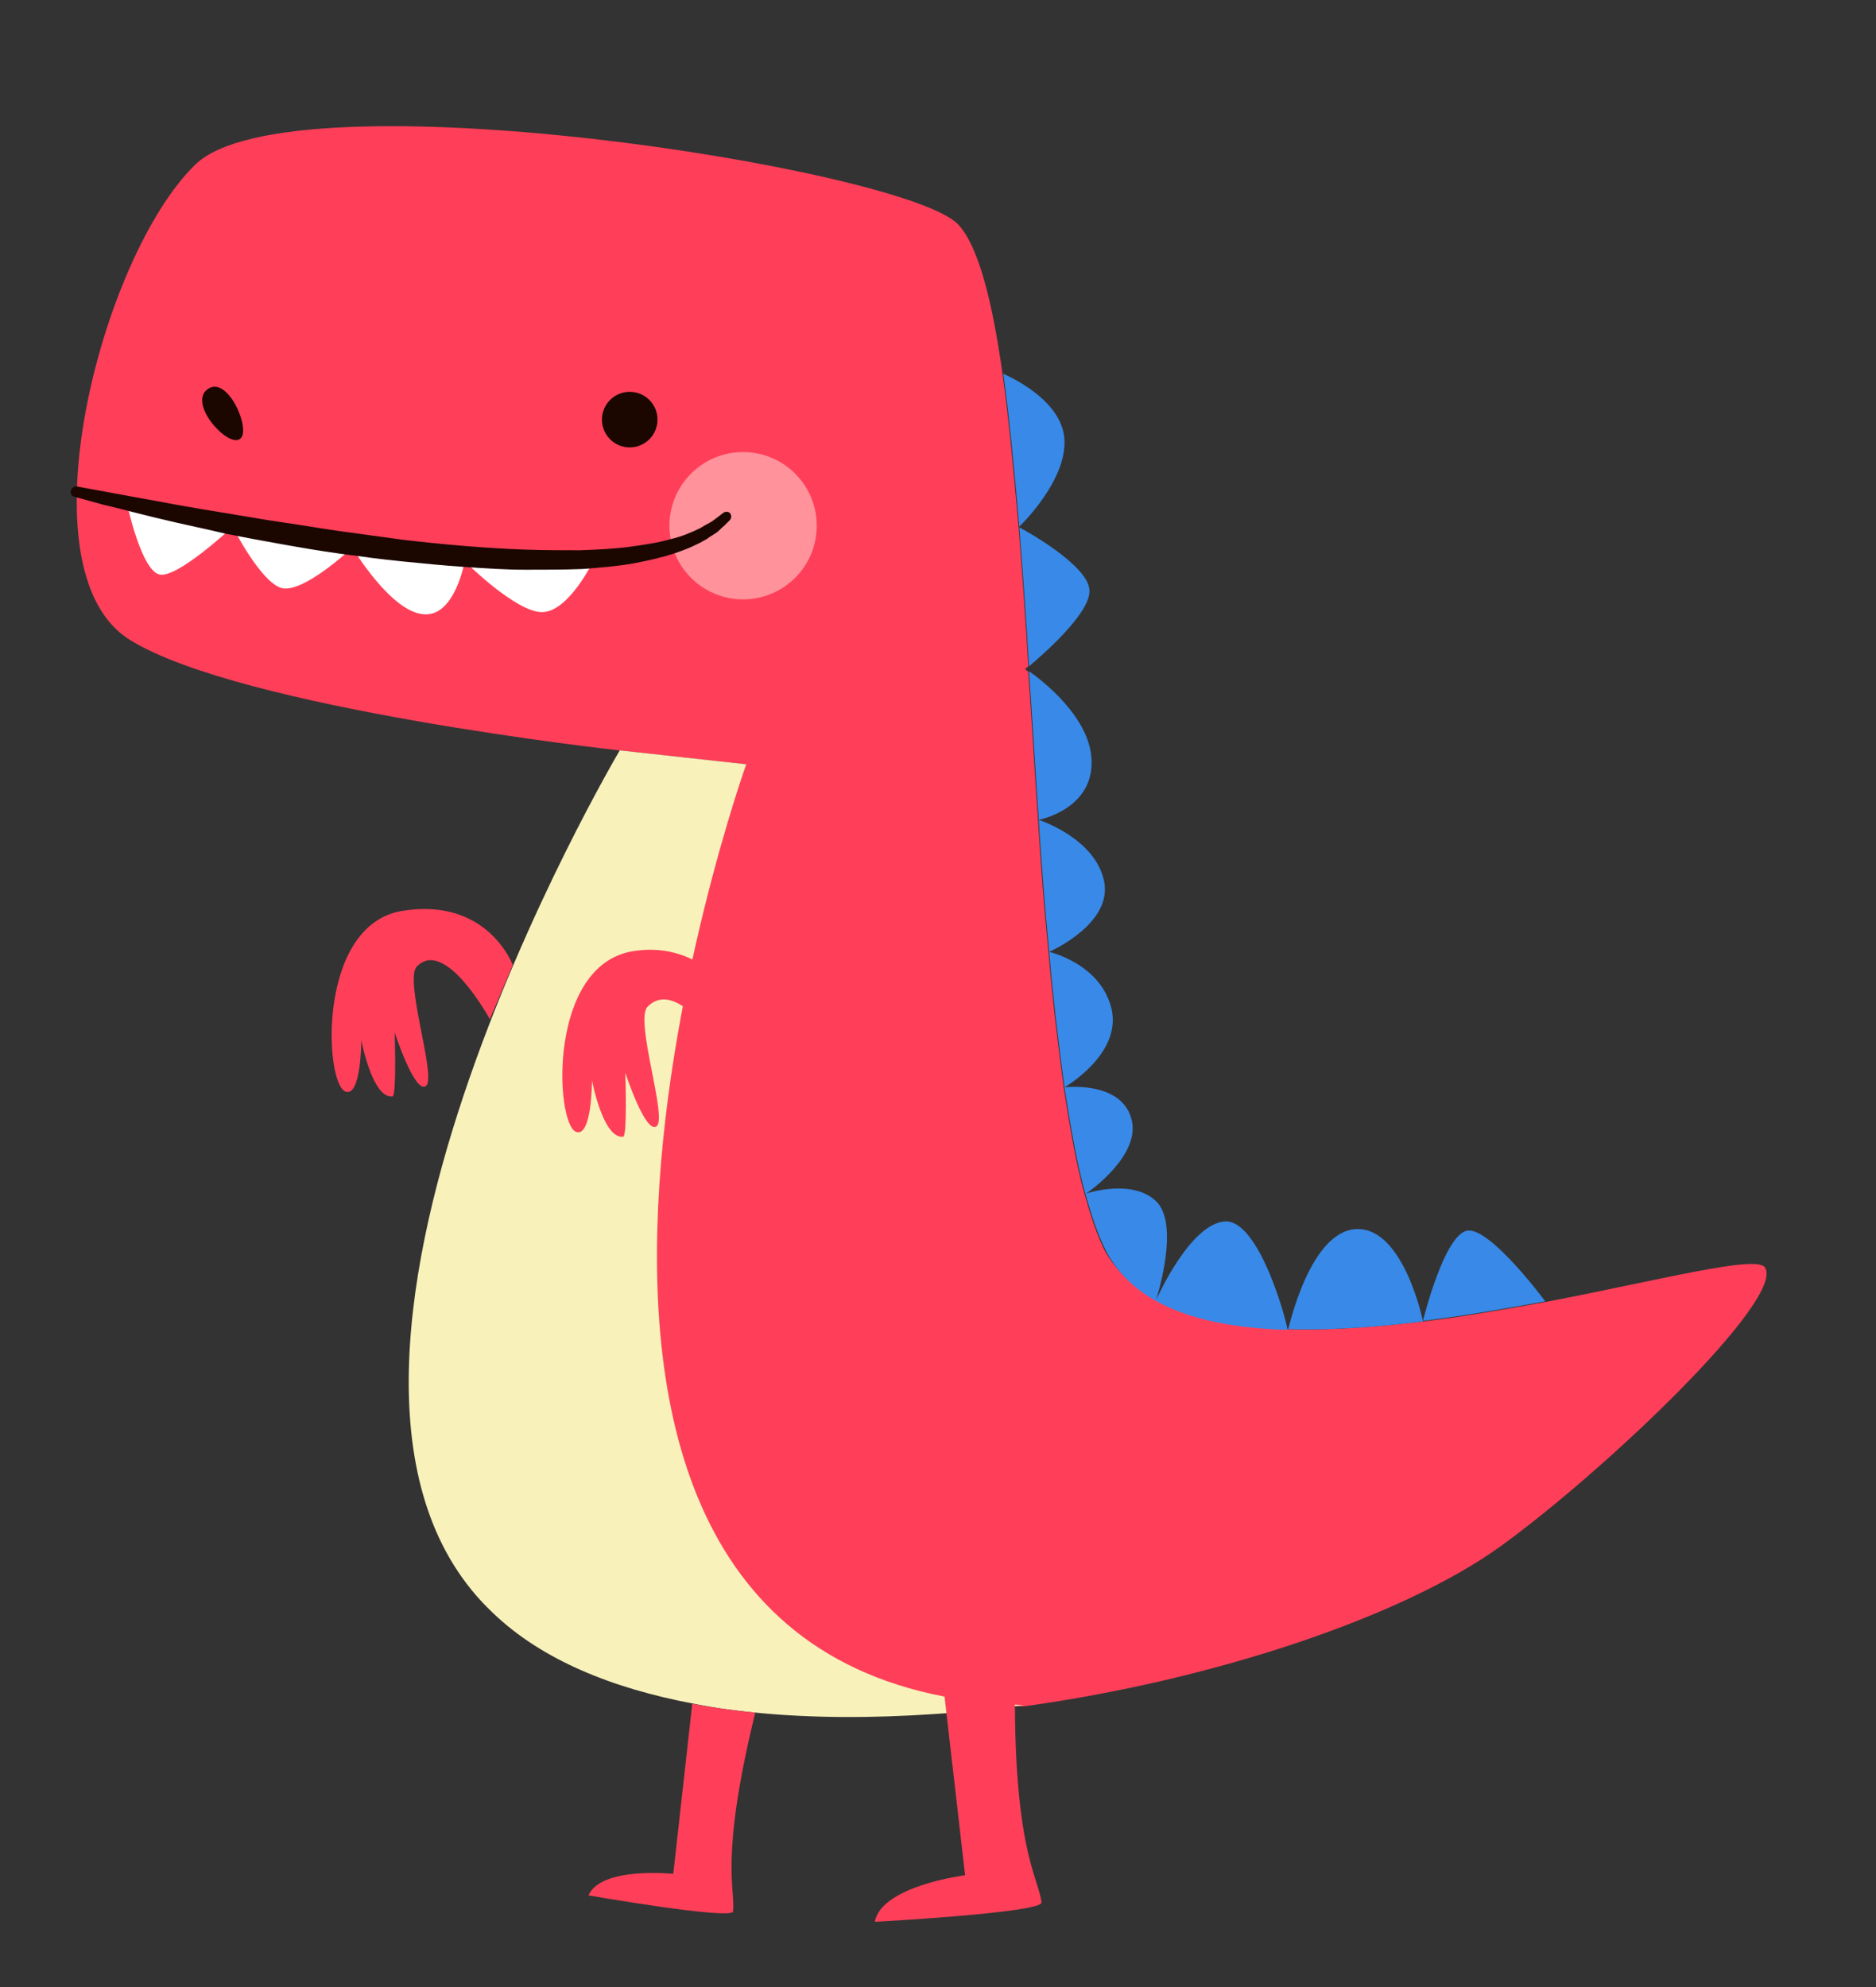<?xml version="1.0" encoding="utf-8"?>
<!-- Generator: Adobe Illustrator 21.1.0, SVG Export Plug-In . SVG Version: 6.00 Build 0)  -->
<svg version="1.1" xmlns="http://www.w3.org/2000/svg" xmlns:xlink="http://www.w3.org/1999/xlink" x="0px" y="0px"
	 viewBox="0 0 270 286" style="enable-background:new 0 0 270 286;" xml:space="preserve">
<rect x="0" y="0" width="270" height="286" fill="#333333" stroke="none"/>
<style type="text/css">
	.st0{fill:none;}
	.st1{fill:#FF3F59;}
	.st2{fill:#F8F1BA;}
	.st3{fill:#3889E8;}
	.st4{fill:#1B0700;}
	.st5{fill:#FFFFFF;}
	.st6{fill:#FF929B;}
</style>
<g id="objects_1_">
	<g>
		
			<rect x="3.4" y="24.2" transform="matrix(0.11 -0.994 0.994 0.11 -35.514 263.588)" class="st0" width="252" height="254.9"/>
		<g>
			<path class="st1" d="M166.4,187.1c5,2.8,11.6,4,19,4.2c0,0,0,0,0,0c6.1,0.2,12.7-0.3,19.4-1.1c6-0.7,12-1.8,17.6-2.8
				c16.7-3.2,30.3-6.8,31.6-5c3.1,4.4-23,29.3-38.1,40.2c-13.9,10-41,19.2-68.6,23l0,0C60,242.6,107.3,110,107.3,110
				c-10-1.1-18.2-2-18.2-2s-54.5-6-70.4-15.9c-15.9-9.8-4.2-55.2,9.4-68.4c13.6-13.3,102.1,0.5,109.8,8.6c2.9,3.1,4.9,10.9,6.4,21.6
				c0,0,0,0,0,0c0.9,6.5,1.6,14,2.3,22c0,0,0,0,0,0c0.5,6.4,1,13.1,1.4,20c-0.3,0.3-0.5,0.4-0.5,0.4s0.2,0.1,0.5,0.4
				c0.5,7.1,0.9,14.3,1.4,21.4c0.4,6.5,0.9,12.9,1.5,19c0.6,7,1.4,13.5,2.2,19.5c0.9,5.8,1.8,11,3,15.3c0.9,3.2,1.8,5.9,2.9,8.1
				C160.7,183,163.2,185.3,166.4,187.1z"/>
			<path class="st2" d="M143.4,245.9c-3,0.4-6,0.6-9,0.8c-8.8,0.6-17.5,0.6-25.6-0.2c-3.1-0.3-6.1-0.7-9-1.3
				c-11.7-2.2-21.8-6.3-28.8-13C35.4,198.8,89.2,108,89.2,108s8.2,0.9,18.2,2c0,0-47.4,132.6,39.9,135.4l0,0
				C146,245.6,144.7,245.8,143.4,245.9z"/>
			<g>
				<path class="st3" d="M211.3,177.1c-3.4,0.3-6.5,13-6.5,13c6-0.7,12-1.8,17.6-2.8C222.4,187.3,214.7,176.9,211.3,177.1z"/>
				<path class="st3" d="M195.2,176.9c-6.6,0.3-9.6,13.8-9.8,14.4c6.1,0.2,12.7-0.3,19.4-1.1C204.8,190.1,202,176.6,195.2,176.9z"/>
				<path class="st3" d="M176.3,175.8c-4.9,0.3-9.6,10.6-9.9,11.3c0.2-0.7,3.4-10.9,0-14.2c-3.3-3.2-9.6-1.3-10.1-1.1
					c0.6-0.4,8.1-5.7,6.5-10.9c-1.6-5.4-9.6-4.4-9.6-4.4s8.2-4.7,6.8-11.2c-1.5-6.6-9-8.3-9-8.3c0.6,7,1.4,13.5,2.2,19.5
					c0.9,5.8,1.8,11,3,15.3c0.9,3.2,1.8,5.9,2.9,8.1c1.6,3.1,4,5.5,7.2,7.3c5,2.8,11.6,4,19,4.2c0,0,0,0,0,0
					C185.3,190.6,181.3,175.5,176.3,175.8z"/>
				<path class="st3" d="M158.9,126.8c-1.3-6.2-9.4-8.8-9.4-8.8c0.4,6.5,0.9,12.9,1.5,19C151,137,160.2,133,158.9,126.8z"/>
				<path class="st3" d="M157.1,109.4c-0.2-6.1-7-11.4-9-12.8c0.5,7.1,0.9,14.3,1.4,21.4C149.5,118,157.4,116.5,157.1,109.4z"/>
				<path class="st3" d="M146.7,75.9c0.5,6.4,1,13.1,1.4,20c1.9-1.6,8.7-7.5,8.7-10.8C156.9,81.4,147.1,76.1,146.7,75.9z"/>
				<path class="st3" d="M153.2,63.3c-0.3-5.9-8.4-9.3-8.8-9.5c0.9,6.5,1.6,14,2.3,22c0,0,0,0,0,0C147,75.5,153.5,69.2,153.2,63.3z"
					/>
			</g>
			<path class="st1" d="M108.7,246.5L108.7,246.5c-5.2,21.2-2.8,25.6-3.2,28.6c-0.1,1.3-20.8-2.3-20.8-2.3
				c1.8-4.2,12.2-3.1,12.2-3.1l2.7-24.2l0-0.3C102.6,245.8,105.7,246.2,108.7,246.5z"/>
			<path class="st1" d="M149.9,273.8c0.2,1.5-24,2.8-24,2.8c1-5.2,13-6.7,13-6.7l-3.2-27.8c3.5-0.2,6.9-0.6,10.4-1
				C145.7,266,149.5,270.3,149.9,273.8z"/>
		</g>
		<path class="st1" d="M73.8,138.9c0,0-3.6-9.8-15.9-7.8c-12.3,2-11.2,24.8-8.2,26c2.3,0.9,2.3-7.4,2.3-7.4s1.6,8.5,4.5,8.1
			c0.6-0.1,0.3-9.2,0.3-9.2s2.9,8.9,4.5,7.7c1.6-1.2-3.2-15.3-1.3-17.2c4.1-4.2,10.5,7.6,10.5,7.6"/>
		<path class="st4" d="M34.5,63.2c1.8-1.1-1.7-9.3-4.6-7.2C27,58,32.7,64.4,34.5,63.2z"/>
		<ellipse transform="matrix(0.11 -0.994 0.994 0.11 20.628 143.806)" class="st4" cx="90.6" cy="60.4" rx="4" ry="4"/>
		<path class="st1" d="M109.1,148.3c0,0-5.7-13.4-18-11.4c-12.3,2-11.2,24.8-8.2,26c2.3,0.9,2.3-7.4,2.3-7.4s1.6,8.5,4.5,8.1
			c0.6-0.1,0.3-9.2,0.3-9.2s2.9,8.9,4.5,7.7c1.6-1.2-3.2-15.3-1.3-17.2c4.1-4.2,10.2,5.5,10.2,5.5"/>
		<g>
			<path class="st5" d="M33.5,75.8c0,0-7.9,7.4-10.5,6.9c-2.6-0.5-4.6-9.7-4.7-10.1C22.2,73.5,27.4,74.7,33.5,75.8z"/>
			<path class="st5" d="M50.7,78.8c-0.4,0.4-7.3,6.8-10.3,5.8c-2.9-1-6.7-8.3-6.9-8.8C38.8,76.9,44.6,77.9,50.7,78.8z"/>
			<path class="st5" d="M50.7,78.8c5.3,0.8,10.8,1.4,16.2,1.8l0,0.1c0,0-1.4,8.2-6,7.7C56.3,88,51,79.3,50.7,78.8z"/>
			<path class="st5" d="M85.3,80.9c0,0-3.5,7.2-7.3,7.2c-3.8,0-11.1-7.3-11.1-7.3l0-0.1C73.4,81.2,79.7,81.3,85.3,80.9z"/>
		</g>
		<path class="st1" d="M50,78.8c0,0-0.2,0-0.5-0.1c-0.2,0-0.3,0-0.3,0C49.6,78.7,50,78.7,50,78.8c0.4,0,1.1,0.1,1.4,0.1
			c0,0,0.4,0.1,0.8,0.1c0.1,0,0,0-0.3,0c-0.3,0-0.5-0.1-0.5-0.1L50,78.8z"/>
		
			<ellipse transform="matrix(0.11 -0.994 0.994 0.11 19.933 173.698)" class="st6" cx="107" cy="75.7" rx="10.6" ry="10.6"/>
		<path class="st4" d="M11,70c0,0,5.9,1.1,14.7,2.7c2.2,0.4,4.6,0.8,7.1,1.2c2.5,0.4,5.2,0.9,8,1.3c2.8,0.4,5.6,0.9,8.5,1.3
			c2.9,0.4,5.9,0.8,8.8,1.2c5.9,0.7,11.9,1.2,17.4,1.4c2.8,0.1,5.5,0.1,8,0.1c2.5-0.1,4.9-0.2,7.1-0.5c2.2-0.3,4.2-0.6,5.9-1.1
			c1.7-0.4,3.1-1,4.3-1.6c0.5-0.3,1-0.6,1.4-0.8c0.4-0.2,0.7-0.5,1-0.7c0.5-0.4,0.8-0.6,0.8-0.6l0.1-0.1c0.3-0.2,0.8-0.2,1,0.1
			c0.2,0.3,0.2,0.7-0.1,1c0,0-0.3,0.3-0.8,0.8c-0.3,0.2-0.6,0.6-1,0.9c-0.4,0.3-1,0.6-1.5,1c-1.2,0.7-2.7,1.4-4.5,2
			c-1.8,0.6-3.9,1.1-6.1,1.5c-2.3,0.4-4.7,0.6-7.3,0.8C81.2,82,78.4,82,75.6,82c-2.8,0-5.8-0.2-8.7-0.4c-3-0.2-6-0.5-9-0.8
			c-3-0.3-6-0.7-8.9-1.1c-2.9-0.4-5.8-0.9-8.6-1.4c-2.8-0.5-5.5-1-8-1.5c-2.5-0.6-4.9-1.1-7.1-1.6c-4.4-1-8-2-10.6-2.6
			c-2.5-0.7-4-1.1-4-1.1c-0.4-0.1-0.6-0.5-0.5-0.9C10.3,70.2,10.7,70,11,70z"/>
	</g>
</g>
<g id="DESIGNED_BY_FREEPIK">
</g>
</svg>
